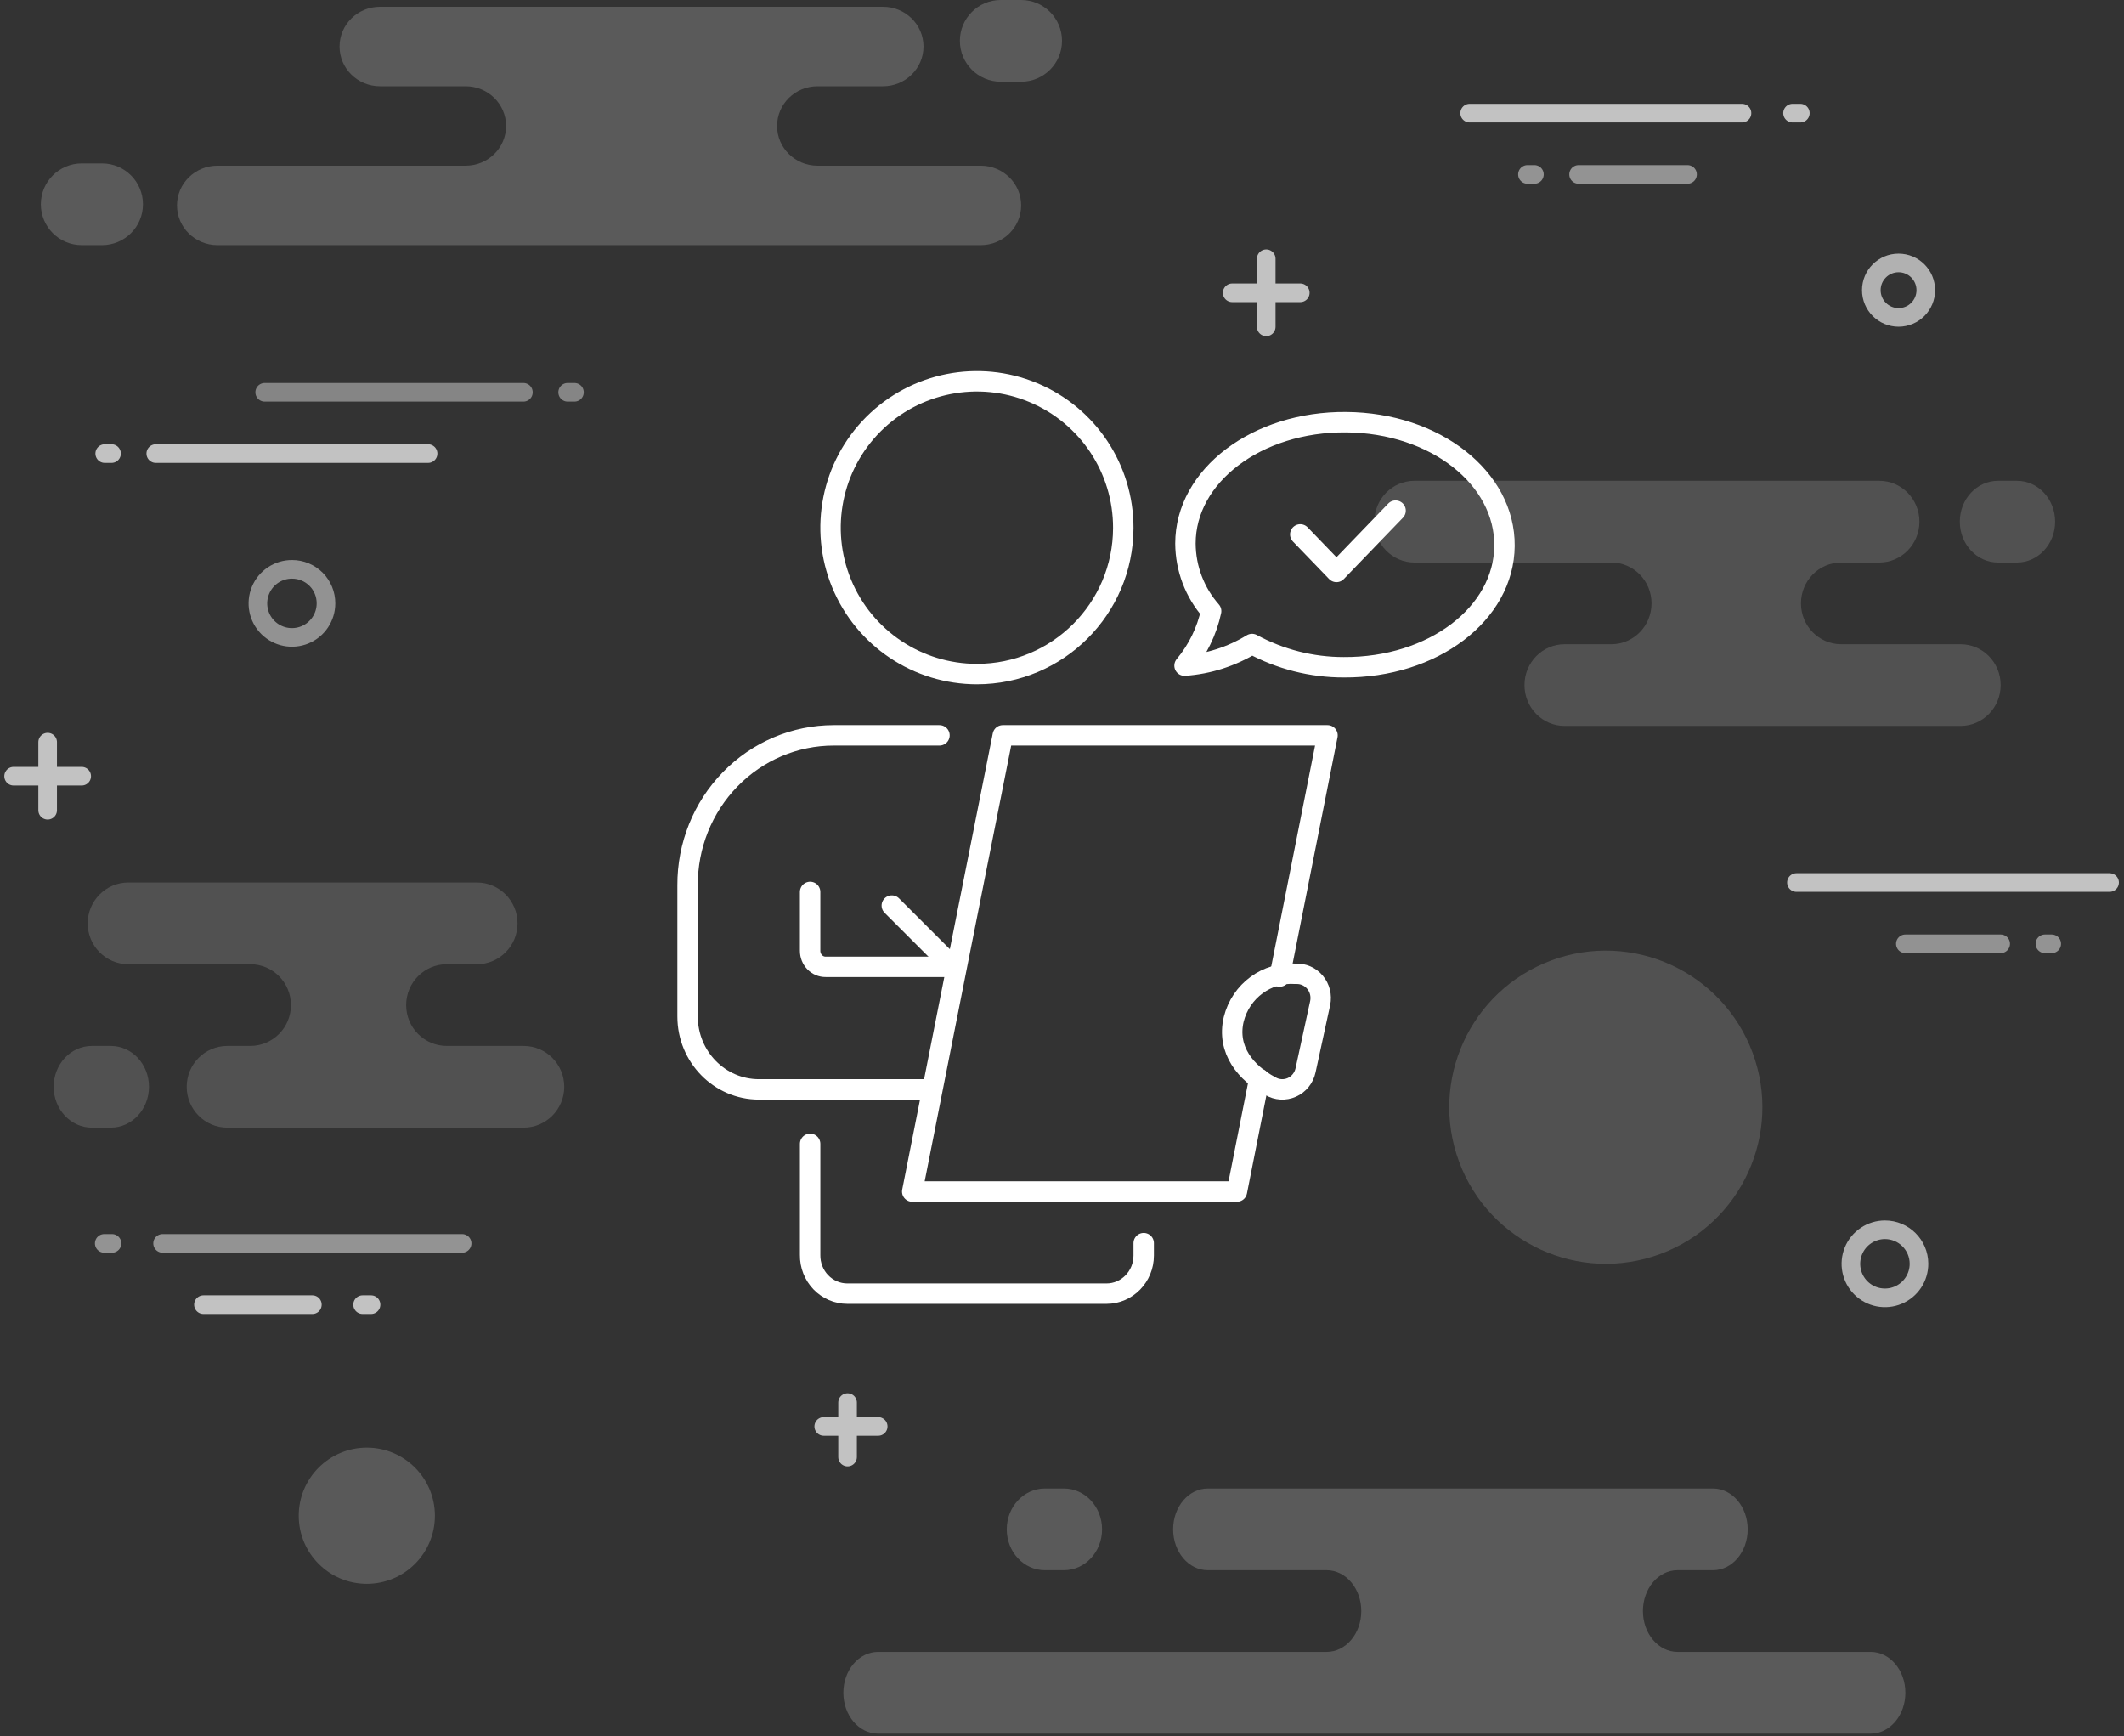 <?xml version="1.0" encoding="UTF-8"?>
<svg width="312px" height="255px" viewBox="0 0 312 255" version="1.1" xmlns="http://www.w3.org/2000/svg" xmlns:xlink="http://www.w3.org/1999/xlink">
    <rect x="0" y="0" width="312" height="255" fill="#333333" stroke="none"/>
    <!-- Generator: Sketch 53.2 (72643) - https://sketchapp.com -->
    <title>Group 4</title>
    <desc>Created with Sketch.</desc>
    <g id="Page-1" stroke="none" stroke-width="1" fill="none" fill-rule="evenodd">
        <g id="welcome1" transform="translate(-32, -94)">
            <g id="Group-4" transform="translate(33.883, 94.616)">
                <path d="M14.395,153 L11.605,153 C8.509,153 6,155.686 6,159 C6,162.314 8.509,165 11.605,165 L14.395,165 C17.491,165 20,162.314 20,159 C20,155.686 17.491,153 14.395,153 Z" id="Path" fill="#FFFFFF" fill-rule="nonzero" opacity="0.15"></path>
                <path d="M75.034,153 L63.743,153 C60.449,153 57.778,150.314 57.778,147 C57.778,143.686 60.449,141 63.743,141 L68.173,141 C71.467,141 74.138,138.314 74.138,135 C74.138,131.686 71.467,129 68.173,129 L16.966,129 C13.671,129 11,131.686 11,135 C11,138.314 13.671,141 16.966,141 L34.888,141 C38.183,141 40.854,143.686 40.854,147 C40.854,150.314 38.183,153 34.888,153 L31.508,153 C28.214,153 25.543,155.686 25.543,159 C25.543,162.314 28.214,165 31.508,165 L75.034,165 C78.329,165 81,162.314 81,159 C81,155.686 78.329,153 75.034,153 L75.034,153 Z" id="Path" fill="#FFFFFF" fill-rule="nonzero" opacity="0.15"></path>
                <path d="M151.595,230 L154.405,230 C157.495,230 160,227.314 160,224 C160,220.686 157.495,218 154.405,218 L151.595,218 C148.505,218 146,220.686 146,224 C146,227.314 148.505,230 151.595,230 L151.595,230 Z" id="Path" fill="#FFFFFF" fill-rule="nonzero" opacity="0.193"></path>
                <path d="M272.914,242 L244.534,242 C241.725,242 239.448,239.314 239.448,236 C239.448,232.686 241.725,230 244.534,230 L249.751,230 C252.561,230 254.838,227.314 254.838,224 C254.838,220.686 252.561,218 249.751,218 L175.528,218 C172.719,218 170.442,220.686 170.442,224 C170.442,227.314 172.719,230 175.528,230 L192.992,230 C195.802,230 198.079,232.686 198.079,236 C198.079,239.314 195.802,242 192.992,242 L127.086,242 C124.277,242 122,244.686 122,248 C122,251.314 124.277,254 127.086,254 L272.914,254 C275.723,254 278,251.314 278,248 C278,244.686 275.723,242 272.914,242 L272.914,242 Z" id="Path" fill="#FFFFFF" fill-rule="nonzero" opacity="0.193"></path>
                <g id="Group" transform="translate(4, 0)" fill="#FFFFFF" fill-rule="nonzero" opacity="0.193">
                    <path d="M144.112,-0.616 L141.122,-0.616 C137.806,-0.616 135.117,2.071 135.117,5.384 C135.117,8.698 137.806,11.384 141.122,11.384 L144.112,11.384 C147.428,11.384 150.117,8.698 150.117,5.384 C150.117,2.071 147.428,-0.616 144.112,-0.616 L144.112,-0.616 Z" id="Path"></path>
                    <path d="M9.112,23.384 L6.122,23.384 C2.806,23.384 0.117,26.071 0.117,29.384 C0.117,32.698 2.806,35.384 6.122,35.384 L9.112,35.384 C12.428,35.384 15.117,32.698 15.117,29.384 C15.117,26.071 12.428,23.384 9.112,23.384 L9.112,23.384 Z" id="Path"></path>
                    <path d="M138.205,23.718 L114.2,23.718 C110.921,23.718 108.263,21.106 108.263,17.884 C108.263,14.663 110.921,12.051 114.2,12.051 L123.833,12.051 C127.112,12.051 129.77,9.439 129.77,6.218 C129.77,2.996 127.112,0.384 123.833,0.384 L49.932,0.384 C46.653,0.384 43.995,2.996 43.995,6.218 C43.995,9.439 46.653,12.051 49.932,12.051 L62.521,12.051 C65.8,12.051 68.458,14.663 68.458,17.884 C68.458,21.106 65.8,23.718 62.521,23.718 L26.055,23.718 C22.775,23.718 20.117,26.329 20.117,29.551 C20.117,32.773 22.775,35.384 26.055,35.384 L138.18,35.384 C141.459,35.384 144.117,32.773 144.117,29.551 C144.117,26.329 141.459,23.718 138.18,23.718 L138.205,23.718 Z" id="Path"></path>
                </g>
                <path d="M75,57 L37,57" id="Path" stroke="#FFFFFF" stroke-width="2.735" opacity="0.402" stroke-linecap="round" stroke-linejoin="round"></path>
                <path d="M82.5,57 L81.5,57" id="Path" stroke="#FFFFFF" stroke-width="2.735" opacity="0.402" stroke-linecap="round" stroke-linejoin="round"></path>
                <path d="M61,66 L21,66" id="Path" stroke="#FFFFFF" stroke-width="2.735" opacity="0.7" stroke-linecap="round" stroke-linejoin="round"></path>
                <path d="M46,88 C46,90.024 44.779,91.849 42.908,92.622 C41.037,93.394 38.884,92.962 37.456,91.527 C36.028,90.092 35.606,87.938 36.388,86.07 C37.169,84.202 39,82.99 41.024,83 C42.348,83 43.617,83.528 44.551,84.466 C45.485,85.404 46.006,86.676 46,88 Z" id="Path" stroke="#FFFFFF" stroke-width="2.735" opacity="0.468" stroke-linecap="round" stroke-linejoin="round"></path>
                <path d="M308,129 L262,129" id="Path" stroke="#FFFFFF" stroke-width="2.735" opacity="0.7" stroke-linecap="round" stroke-linejoin="round"></path>
                <path d="M292,138 L278,138" id="Path" stroke="#FFFFFF" stroke-width="2.735" opacity="0.468" stroke-linecap="round" stroke-linejoin="round"></path>
                <path d="M13.43,182 L14.57,182" id="Path" stroke="#FFFFFF" stroke-width="2.735" opacity="0.47" stroke-linecap="round" stroke-linejoin="round"></path>
                <path d="M28,191 L44,191" id="Path" stroke="#FFFFFF" stroke-width="2.735" opacity="0.7" stroke-linecap="round" stroke-linejoin="round"></path>
                <path d="M51.38,191 L52.62,191" id="Path" stroke="#FFFFFF" stroke-width="2.735" opacity="0.7" stroke-linecap="round" stroke-linejoin="round"></path>
                <path d="M22,182 L66,182" id="Path" stroke="#FFFFFF" stroke-width="2.735" opacity="0.47" stroke-linecap="round" stroke-linejoin="round"></path>
                <path d="M5.117,113.384 L0.117,113.384 L5.117,113.384 L5.117,118.384 L5.117,113.384 Z M5.117,113.384 L10.117,113.384 L5.117,113.384 L5.117,108.384 L5.117,113.384 Z" id="Combined-Shape" stroke="#FFFFFF" stroke-width="2.735" opacity="0.7" stroke-linecap="round" stroke-linejoin="round"></path>
                <path d="M122.617,208.884 L119.117,208.884 L122.617,208.884 L122.617,213.384 L122.617,208.884 Z M122.617,208.884 L127.117,208.884 L122.617,208.884 L122.617,205.384 L122.617,208.884 Z" id="Combined-Shape" stroke="#FFFFFF" stroke-width="2.735" opacity="0.7" stroke-linecap="round" stroke-linejoin="round"></path>
                <path d="M184.117,42.384 L179.117,42.384 L184.117,42.384 L184.117,47.384 L184.117,42.384 Z M184.117,42.384 L189.117,42.384 L184.117,42.384 L184.117,37.384 L184.117,42.384 Z" id="Combined-Shape" stroke="#FFFFFF" stroke-width="2.735" opacity="0.7" stroke-linecap="round" stroke-linejoin="round"></path>
                <path d="M262.57,16 L261.43,16" id="Path" stroke="#FFFFFF" stroke-width="2.735" opacity="0.7" stroke-linecap="round" stroke-linejoin="round"></path>
                <path d="M246,25 L230,25" id="Path" stroke="#FFFFFF" stroke-width="2.735" opacity="0.47" stroke-linecap="round" stroke-linejoin="round"></path>
                <path d="M222.49,25 L223.51,25" id="Path" stroke="#FFFFFF" stroke-width="2.735" opacity="0.47" stroke-linecap="round" stroke-linejoin="round"></path>
                <path d="M254,16 L214,16" id="Path" stroke="#FFFFFF" stroke-width="2.735" opacity="0.7" stroke-linecap="round" stroke-linejoin="round"></path>
                <circle id="Oval" stroke="#FFFFFF" stroke-width="2.735" opacity="0.62" stroke-linecap="round" stroke-linejoin="round" cx="277" cy="42" r="4"></circle>
                <path d="M280,184.976 C280.01,187 278.798,188.831 276.93,189.612 C275.062,190.394 272.908,189.972 271.473,188.544 C270.038,187.116 269.606,184.963 270.378,183.092 C271.151,181.221 272.976,180 275,180 C277.752,180 279.987,182.224 280,184.976 Z" id="Path" stroke="#FFFFFF" stroke-width="2.735" opacity="0.62" stroke-linecap="round" stroke-linejoin="round"></path>
                <path d="M299.5,138 L298.5,138" id="Path" stroke="#FFFFFF" stroke-width="2.735" opacity="0.47" stroke-linecap="round" stroke-linejoin="round"></path>
                <circle id="Oval" fill="#FFFFFF" fill-rule="nonzero" opacity="0.189" cx="52" cy="222" r="10"></circle>
                <path d="M242.016,183.552 C253.918,179.126 259.978,165.888 255.551,153.986 C251.124,142.083 237.887,136.022 225.984,140.448 C214.082,144.874 208.022,158.112 212.449,170.014 C216.876,181.917 230.113,187.978 242.016,183.552 Z" id="Oval" fill="#FFFFFF" fill-rule="nonzero" opacity="0.15"></path>
                <path d="M291.605,82 L294.395,82 C297.491,82 300,79.314 300,76 C300,72.686 297.491,70 294.395,70 L291.605,70 C288.509,70 286,72.686 286,76 C286,79.314 288.509,82 291.605,82 Z" id="Path" fill="#FFFFFF" fill-rule="nonzero" opacity="0.15"></path>
                <path d="M205.968,82 L234.822,82 C238.077,82 240.715,84.686 240.715,88 C240.715,91.314 238.077,94 234.822,94 L227.944,94 C224.69,94 222.052,96.686 222.052,100 C222.052,103.314 224.69,106 227.944,106 L286.108,106 C289.362,106 292,103.314 292,100 C292,96.686 289.362,94 286.108,94 L268.557,94 C265.303,94 262.665,91.314 262.665,88 C262.665,84.686 265.303,82 268.557,82 L274.172,82 C277.426,82 280.064,79.314 280.064,76 C280.064,72.686 277.426,70 274.172,70 L205.892,70 C202.638,70 200,72.686 200,76 C200,79.314 202.638,82 205.892,82 L205.968,82 Z" id="Path" fill="#FFFFFF" fill-rule="nonzero" opacity="0.15"></path>
                <path d="M14.5,66 L13.5,66" id="Path" stroke="#FFFFFF" stroke-width="2.735" opacity="0.7" stroke-linecap="round" stroke-linejoin="round"></path>
                <g id="Group-2" transform="translate(99, 55)" stroke="#FFFFFF" stroke-linecap="round" stroke-linejoin="round" stroke-width="3">
                    <path d="M42.617,43.384 C33.917,43.384 26.074,38.141 22.749,30.1 C19.425,22.06 21.274,12.808 27.433,6.664 C33.593,0.519 42.849,-1.308 50.881,2.037 C58.913,5.381 64.138,13.237 64.117,21.937 C64.088,33.791 54.471,43.385 42.617,43.384 Z" id="Path"></path>
                    <path d="M18.118,112.384 L18.118,128.7 C18.097,130.201 18.664,131.647 19.691,132.715 C20.719,133.783 22.121,134.385 23.585,134.384 L61.65,134.384 C64.669,134.384 67.117,131.875 67.117,128.779 L67.117,126.963" id="Path"></path>
                    <polyline id="Path" points="84.094 102.827 80.813 119.384 33.117 119.384 36.007 104.794 39.235 88.502 46.421 52.384 94.117 52.384 87.088 87.811"></polyline>
                    <path d="M80.34,94.099 C79.28,98.578 82.151,102.003 85.72,103.899 C86.686,104.474 87.863,104.542 88.887,104.083 C89.911,103.625 90.657,102.694 90.893,101.581 L93.04,91.702 C93.267,90.621 92.987,89.493 92.282,88.652 C91.578,87.811 90.529,87.351 89.445,87.408 C85.219,87.097 81.382,89.916 80.34,94.099 L80.34,94.099 Z" id="Path"></path>
                    <path d="M39.117,86.384 L20.394,86.384 C19.793,86.391 19.213,86.147 18.786,85.704 C18.358,85.262 18.117,84.66 18.117,84.031 L18.117,75.384" id="Path"></path>
                    <path d="M37.117,52.384 L21.579,52.384 C15.869,52.384 10.395,54.709 6.367,58.844 C2.339,62.978 0.09,68.582 0.117,74.416 L0.117,93.67 C0.117,99.588 4.813,104.384 10.604,104.384 L35.63,104.384" id="Path"></path>
                    <path d="M39.117,86.384 L30.117,77.384" id="Path"></path>
                    <path d="M73.117,42.144 C75.044,39.841 76.386,37.092 77.025,34.138 C74.615,31.41 73.272,27.879 73.248,24.211 C73.248,14.258 83.739,6.279 96.853,6.386 C109.967,6.492 120.195,14.605 120.117,24.558 C120.038,34.512 109.626,42.464 96.512,42.384 C91.811,42.392 87.18,41.218 83.031,38.968 C80.021,40.811 76.622,41.9 73.117,42.144 L73.117,42.144 Z" id="Path"></path>
                    <polyline id="Path" points="90.117 22.874 95.434 28.384 104.117 19.384"></polyline>
                </g>
            </g>
        </g>
    </g>
</svg>